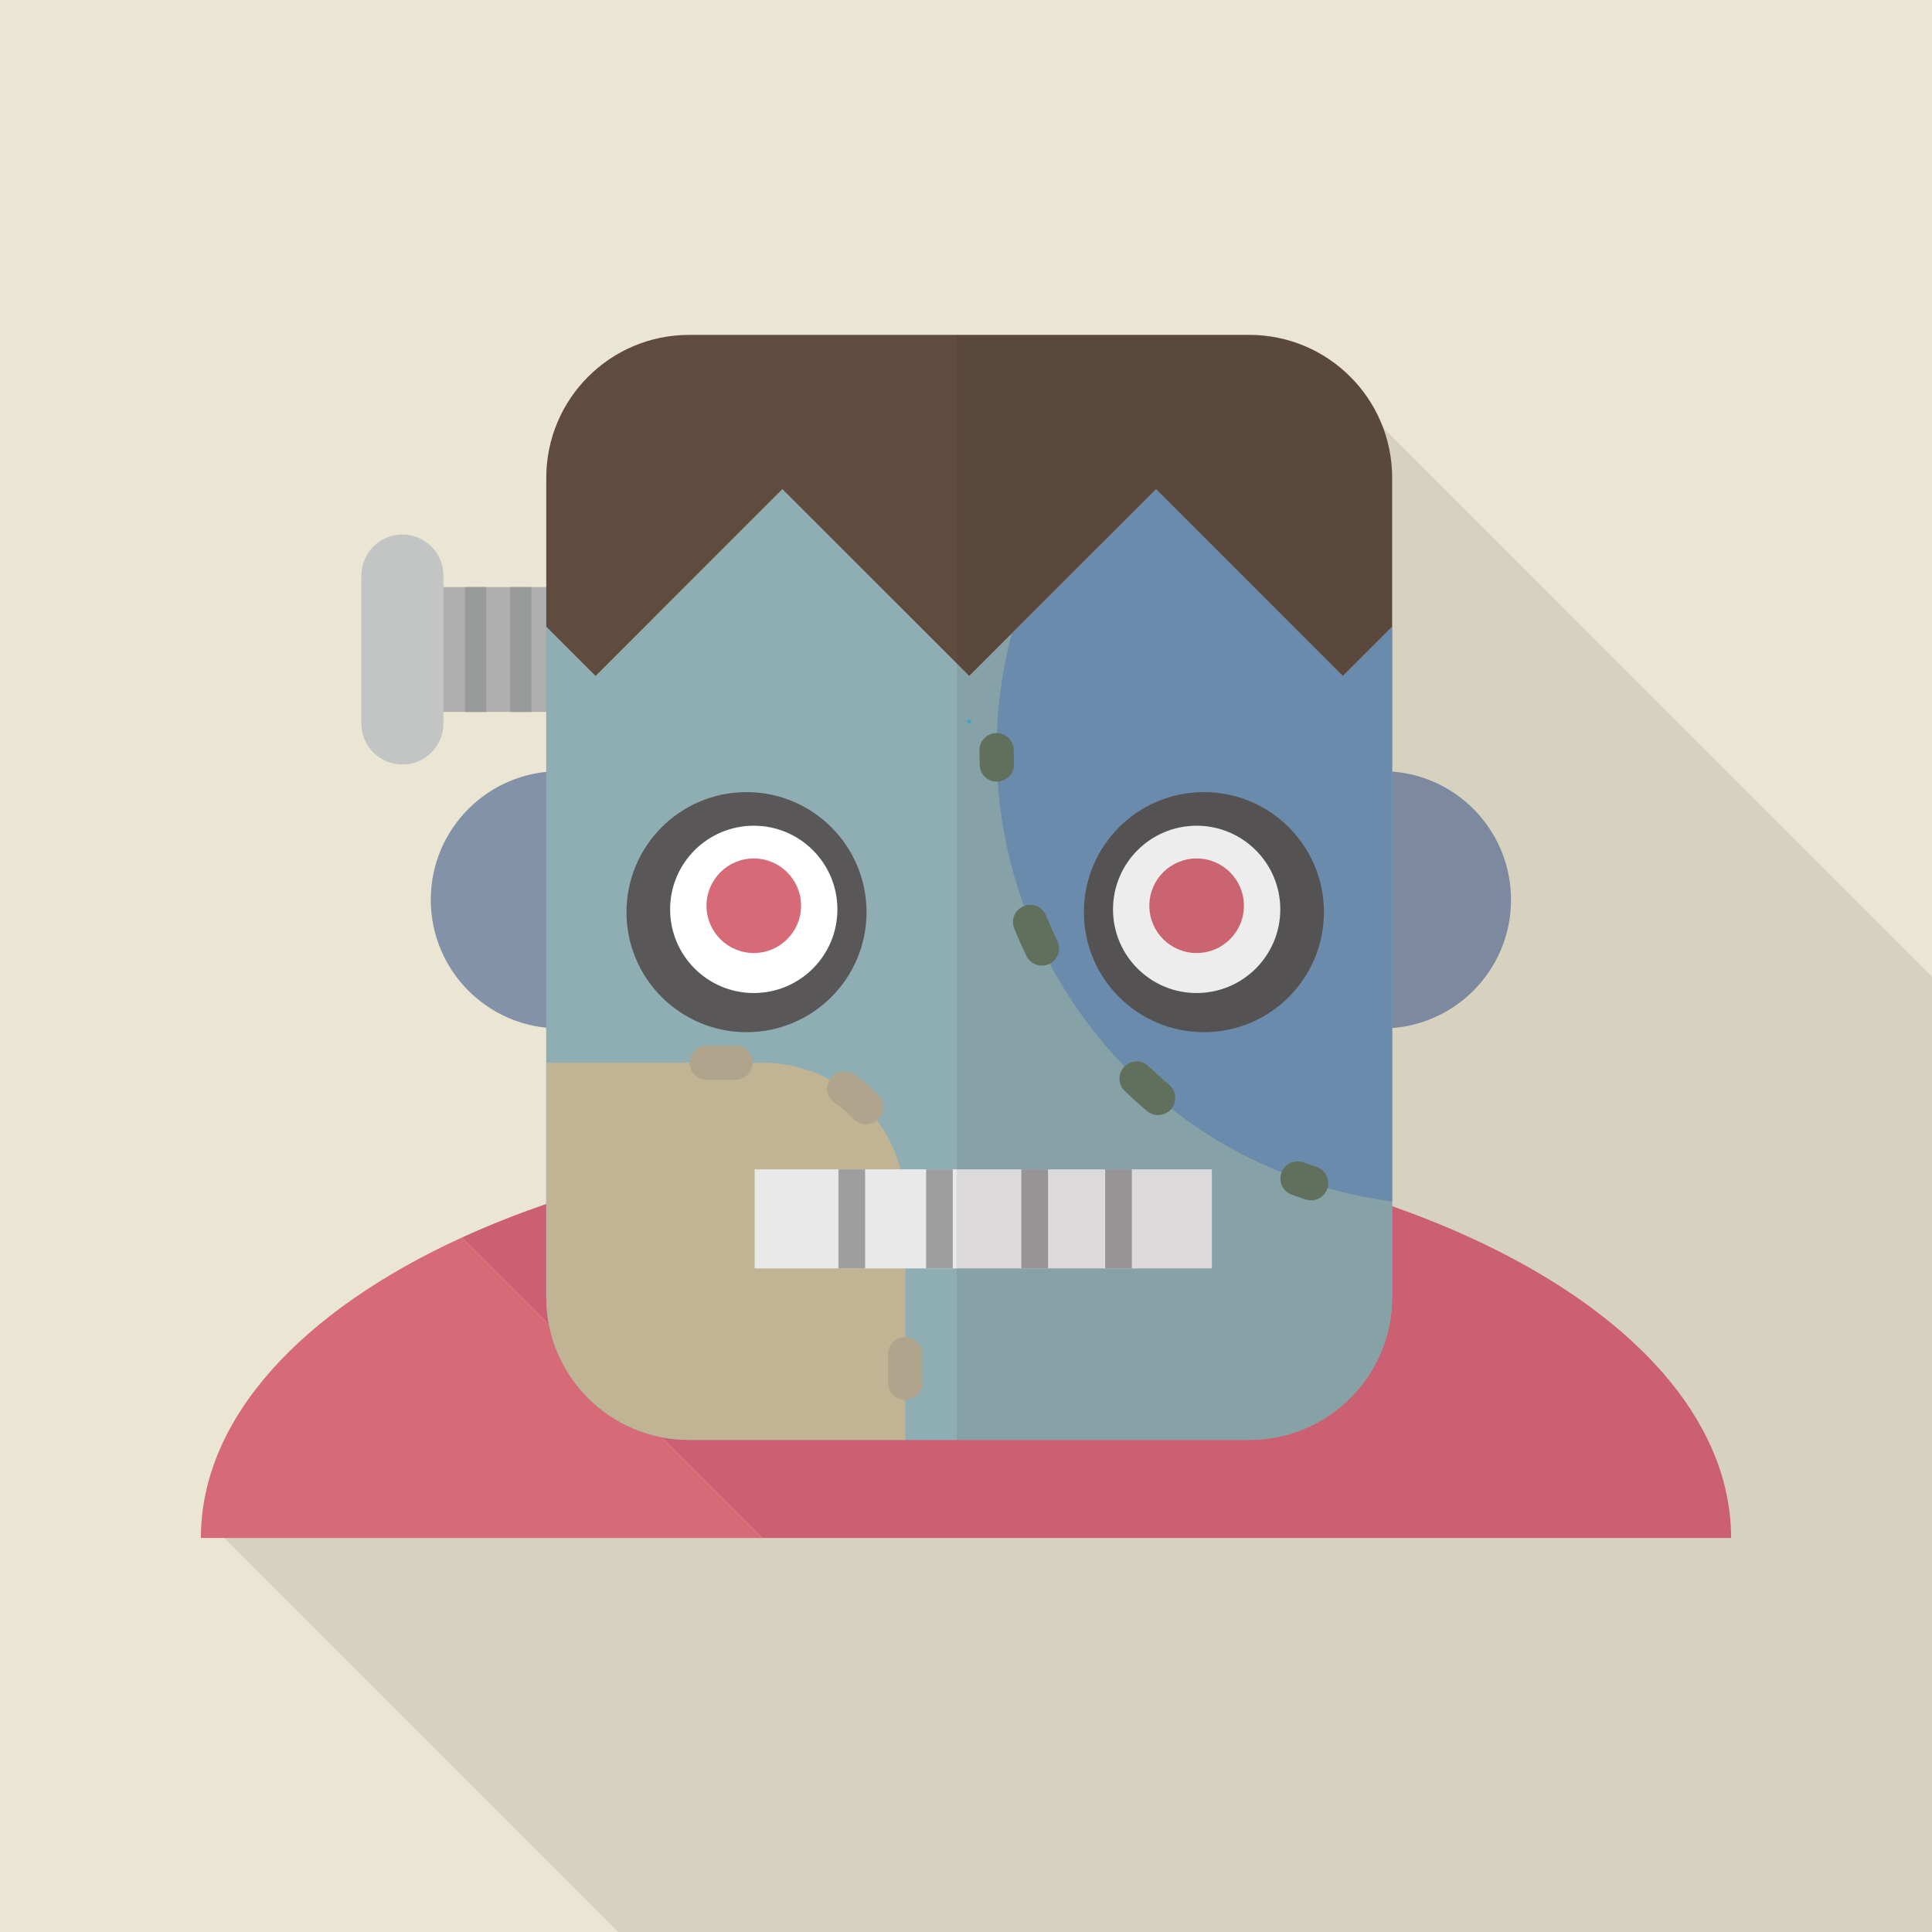 <?xml version="1.0" encoding="iso-8859-1"?>
<!-- Generator: Adobe Illustrator 18.0.0, SVG Export Plug-In . SVG Version: 6.00 Build 0)  -->
<!DOCTYPE svg PUBLIC "-//W3C//DTD SVG 1.1//EN" "http://www.w3.org/Graphics/SVG/1.1/DTD/svg11.dtd">
<svg version="1.1" id="_x32_" xmlns="http://www.w3.org/2000/svg" xmlns:xlink="http://www.w3.org/1999/xlink" x="0px" y="0px"
	 viewBox="0 0 512 512" style="enable-background:new 0 0 512 512;" xml:space="preserve">
<g>
	<rect style="fill:#EBE5D3;" width="512" height="512"/>
	<polygon style="opacity:0.1;fill:#231815;" points="512,258.815 512,512 163.84,512 53.3,401.46 232.59,296.703 353.995,100.763 	
		"/>
	<g>
		<g>
			<path style="fill:#D76A77;" d="M53.237,407.58H202.05l-79.63-79.63C80.015,347.35,53.237,375.833,53.237,407.58z"/>
			<path style="fill:#CB6072;" d="M256,301.725c-51.17,0-97.903,9.9-133.58,26.225l79.63,79.63h256.71
				C458.76,349.12,367.98,301.725,256,301.725z"/>
		</g>
		<g>
			<g>
				<g>
					<path style="fill:#8492A9;" d="M182.32,238.455c0,18.82-15.26,34.078-34.08,34.078c-18.825,0-34.08-15.258-34.08-34.078
						c0-18.822,15.255-34.08,34.08-34.08C167.06,204.375,182.32,219.633,182.32,238.455z"/>
					<circle style="fill:#8492A9;" cx="366.35" cy="238.455" r="34.08"/>
				</g>
				<g>
					<rect x="112.672" y="155.583" style="fill:#AFAFAF;" width="59.845" height="33.09"/>
					<rect x="123.235" y="155.583" style="fill:#999A9A;" width="5.632" height="33.09"/>
					<rect x="135.202" y="155.583" style="fill:#999A9A;" width="5.635" height="33.09"/>
					<path style="fill:#C3C4C4;" d="M117.505,191.745c0,6-4.863,10.863-10.863,10.863l0,0c-6,0-10.867-4.863-10.867-10.863V152.51
						c0-6,4.867-10.862,10.867-10.862l0,0c6,0,10.863,4.862,10.863,10.862V191.745z"/>
				</g>
				<path style="fill:#95A8AD;" d="M306.36,129.632l-49.51,49.503l-49.51-49.503l-49.503,49.503l-13.07-13.07v177.65
					c0,20.913,16.955,37.865,37.862,37.865h148.44c20.91,0,37.86-16.952,37.86-37.865v-177.65l-13.07,13.07L306.36,129.632z"/>
				<path style="fill:#8FAEB3;" d="M306.36,129.632l-49.51,49.503l-49.51-49.503l-49.503,49.503l-13.07-13.07v177.65
					c0,20.913,16.955,37.865,37.862,37.865h148.44c20.91,0,37.86-16.952,37.86-37.865v-177.65l-13.07,13.07L306.36,129.632z"/>
				<path style="fill:#C0B495;" d="M239.88,319.485c0-20.913-16.96-37.862-37.87-37.862h-57.243v62.092
					c0,20.913,16.955,37.865,37.862,37.865h57.25V319.485z"/>
				<g>
					<path style="fill:#B1A48C;" d="M194.87,277.078h-7.57c-2.51,0-4.55,2.035-4.55,4.545c0,2.507,2.04,4.543,4.55,4.543h7.57
						c2.51,0,4.54-2.035,4.54-4.543C199.41,279.113,197.38,277.078,194.87,277.078z M232.76,290.28c-1.95-2.047-4.09-3.9-6.41-5.525
						c-2.06-1.445-4.89-0.947-6.33,1.105c-1.44,2.055-0.95,4.89,1.11,6.332c1.82,1.278,3.51,2.735,5.04,4.348
						c1.73,1.817,4.6,1.892,6.42,0.162C234.41,294.975,234.48,292.098,232.76,290.28z M244.42,328.575v-7.573
						c0-2.512-2.04-4.545-4.54-4.545c-2.51,0-4.55,2.033-4.55,4.545v7.573c0,2.51,2.04,4.545,4.55,4.545
						C242.38,333.12,244.42,331.085,244.42,328.575z M244.42,366.443v-7.575c0-2.51-2.04-4.545-4.54-4.545
						c-2.51,0-4.55,2.035-4.55,4.545v7.575c0,2.51,2.04,4.542,4.55,4.542C242.38,370.985,244.42,368.952,244.42,366.443z"/>
				</g>
				<path style="fill:#7095B8;" d="M368.93,166.065l-2.46,2.467l0,0l-10.61,10.603l-49.5-49.503l-38.23,38.22
					c-2.61,9.883-4.02,20.255-4.02,30.96c0,61.272,45.67,111.832,104.82,119.592V166.065z"/>
				<g>
					<path style="fill:#657762;" d="M259.56,198.813c0,1.312,0.02,2.622,0.06,3.925c0.08,2.51,2.18,4.483,4.68,4.405
						c2.51-0.075,4.48-2.172,4.41-4.682c-0.04-1.21-0.06-2.425-0.06-3.647c0-2.51-2.04-4.543-4.54-4.543
						C261.59,194.27,259.56,196.302,259.56,198.813z"/>
					<path style="fill:#657762;" d="M298.07,289.118c1.91,1.832,3.88,3.608,5.91,5.317c1.91,1.62,4.78,1.378,6.4-0.537
						c1.62-1.918,1.38-4.783-0.54-6.402c-1.88-1.588-3.7-3.235-5.47-4.933c-1.81-1.738-4.69-1.677-6.43,0.133
						C296.2,284.505,296.26,287.383,298.07,289.118z M268.79,246.068c1,2.46,2.08,4.88,3.24,7.257c1.09,2.26,3.81,3.202,6.07,2.11
						c2.26-1.095,3.2-3.815,2.11-6.072c-1.07-2.205-2.07-4.45-3-6.73c-0.95-2.323-3.61-3.44-5.93-2.49
						C268.96,241.09,267.85,243.745,268.79,246.068z"/>
					<path style="fill:#657762;" d="M342.32,316.597c1.24,0.448,2.47,0.87,3.72,1.275c2.39,0.775,4.95-0.53,5.73-2.918
						c0.78-2.387-0.53-4.949-2.92-5.725c-1.16-0.375-2.3-0.77-3.45-1.18c-2.36-0.85-4.96,0.373-5.81,2.735
						C338.74,313.145,339.96,315.75,342.32,316.597z"/>
				</g>
				<path style="fill:#604C3F;" d="M331.07,88.75H182.63c-20.908,0-37.862,16.952-37.862,37.865v39.45l13.07,13.07l49.503-49.503
					l49.51,49.503l49.51-49.503l49.5,49.503l13.07-13.07v-39.45C368.93,105.702,351.98,88.75,331.07,88.75z"/>
				<line style="fill:none;stroke:#48B0CA;stroke-miterlimit:10;" x1="256.85" y1="190.735" x2="256.85" y2="191.745"/>
				<g>
					<path style="fill:#595758;" d="M229.64,241.728c0,17.568-14.24,31.807-31.81,31.807c-17.57,0-31.805-14.24-31.805-31.807
						c0-17.565,14.235-31.808,31.805-31.808C215.4,209.92,229.64,224.162,229.64,241.728z"/>
					<path style="fill:#FFFFFF;" d="M221.92,240.995c0,12.242-9.92,22.168-22.16,22.168c-12.25,0-22.172-9.925-22.172-22.168
						c0-12.245,9.922-22.17,22.172-22.17C212,218.825,221.92,228.75,221.92,240.995z"/>
					<circle style="fill:#D76A77;" cx="199.76" cy="240.03" r="12.53"/>
				</g>
				<g>
					<circle style="fill:#595758;" cx="319.05" cy="241.728" r="31.81"/>
					<path style="fill:#FFFFFF;" d="M294.96,240.995c0,12.242,9.92,22.168,22.16,22.168s22.17-9.925,22.17-22.168
						c0-12.245-9.93-22.17-22.17-22.17S294.96,228.75,294.96,240.995z"/>
					<circle style="fill:#D76A77;" cx="317.12" cy="240.03" r="12.53"/>
				</g>
				<g>
					<rect x="199.99" y="309.888" style="fill:#EAE9E9;" width="121.17" height="26.255"/>
					<rect x="222.2" y="309.888" style="fill:#9F9E9F;" width="7.07" height="26.255"/>
					<rect x="245.43" y="309.888" style="fill:#9F9E9F;" width="7.06" height="26.255"/>
					<rect x="270.67" y="309.888" style="fill:#9F9E9F;" width="7.07" height="26.255"/>
					<rect x="292.89" y="309.888" style="fill:#9F9E9F;" width="7.06" height="26.255"/>
				</g>
			</g>
			<g style="opacity:0.08;">
				<path style="fill:#231815;" d="M368.93,204.48v-38.415l0,0v-39.45c0-20.913-16.95-37.865-37.86-37.865h-77.53v292.83h77.53
					c20.91,0,37.86-16.952,37.86-37.865v-25.31v-45.98c17.62-1.322,31.5-16.02,31.5-33.97
					C400.43,220.503,386.55,205.803,368.93,204.48z"/>
			</g>
		</g>
	</g>
</g>
</svg>
